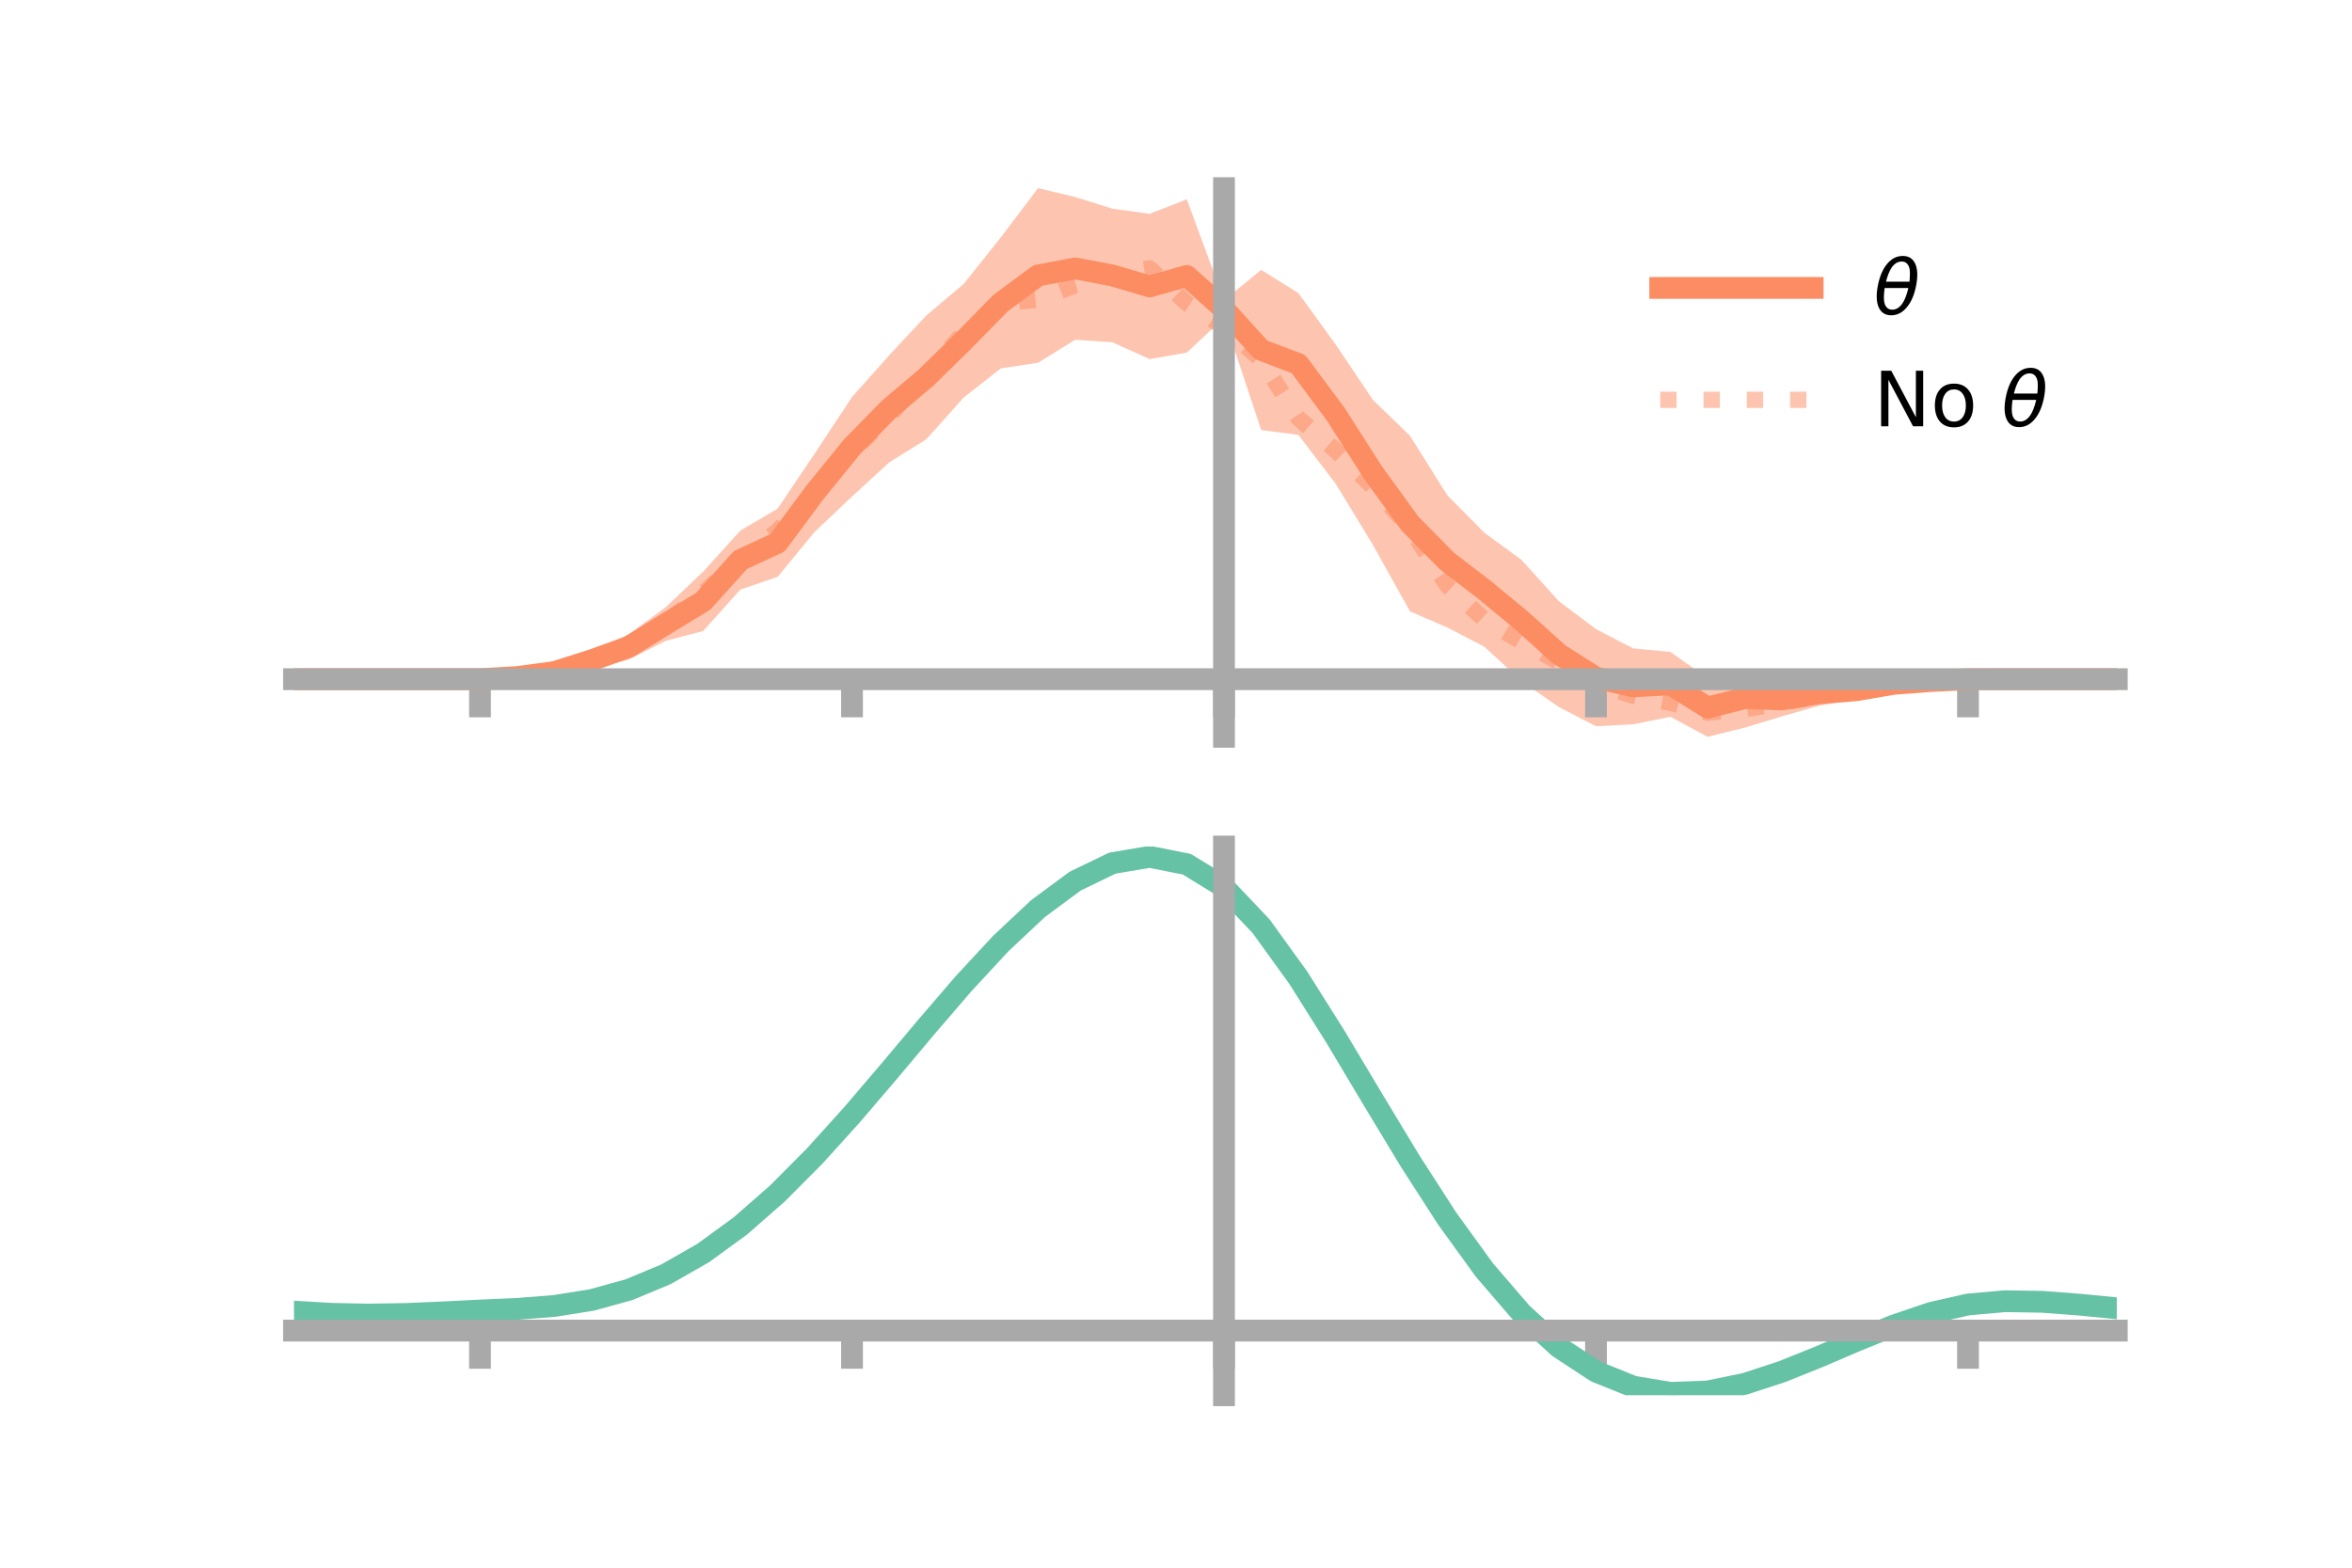 <?xml version="1.0" encoding="utf-8" standalone="no"?>
<!DOCTYPE svg PUBLIC "-//W3C//DTD SVG 1.1//EN"
  "http://www.w3.org/Graphics/SVG/1.1/DTD/svg11.dtd">
<!-- Created with matplotlib (https://matplotlib.org/) -->
<svg height="144pt" version="1.1" viewBox="0 0 216 144" width="216pt" xmlns="http://www.w3.org/2000/svg" xmlns:xlink="http://www.w3.org/1999/xlink">
 <defs>
  <style type="text/css">*{stroke-linecap:butt;stroke-linejoin:round;}</style>
 </defs>
 <g id="figure_1">
  <g id="patch_1">
   <path d="M 0 144 
L 216 144 
L 216 0 
L 0 0 
z
" style="fill:none;"/>
  </g>
  <g id="axes_1">
   <g id="patch_2">
    <path d="M 27 67.68 
L 194.4 67.68 
L 194.4 17.28 
L 27 17.28 
z
" style="fill:none;"/>
   </g>
   <g id="PolyCollection_1">
    <path clip-path="url(#pee4ed96574)" d="M 27 62.387 
L 27 62.387 
L 30.416 62.387 
L 33.833 62.387 
L 37.249 62.387 
L 40.665 62.387 
L 44.082 62.383 
L 47.498 62.031 
L 50.914 61.289 
L 54.331 59.834 
L 57.747 58.26 
L 61.163 55.752 
L 64.58 52.504 
L 67.996 48.733 
L 71.412 46.724 
L 74.829 41.646 
L 78.245 36.473 
L 81.661 32.629 
L 85.078 28.97 
L 88.494 26.087 
L 91.91 21.809 
L 95.327 17.28 
L 98.743 18.096 
L 102.159 19.165 
L 105.576 19.64 
L 108.992 18.307 
L 112.408 27.58 
L 115.824 24.789 
L 119.241 26.926 
L 122.657 31.628 
L 126.073 36.721 
L 129.49 40.029 
L 132.906 45.477 
L 136.322 48.936 
L 139.739 51.432 
L 143.155 55.219 
L 146.571 57.786 
L 149.988 59.559 
L 153.404 59.88 
L 156.82 62.31 
L 160.237 61.418 
L 163.653 62.689 
L 167.069 62.536 
L 170.486 62.587 
L 173.902 62.372 
L 177.318 62.398 
L 180.735 62.385 
L 184.151 62.387 
L 187.567 62.387 
L 190.984 62.387 
L 194.4 62.387 
L 194.4 62.387 
L 194.4 62.387 
L 190.984 62.387 
L 187.567 62.387 
L 184.151 62.387 
L 180.735 62.391 
L 177.318 62.712 
L 173.902 63.258 
L 170.486 64.211 
L 167.069 64.821 
L 163.653 65.8 
L 160.237 66.838 
L 156.82 67.68 
L 153.404 65.843 
L 149.988 66.534 
L 146.571 66.713 
L 143.155 64.942 
L 139.739 62.562 
L 136.322 59.406 
L 132.906 57.635 
L 129.49 56.162 
L 126.073 50.037 
L 122.657 44.425 
L 119.241 39.947 
L 115.824 39.504 
L 112.408 29.199 
L 108.992 32.389 
L 105.576 32.988 
L 102.159 31.439 
L 98.743 31.211 
L 95.327 33.325 
L 91.91 33.836 
L 88.494 36.525 
L 85.078 40.345 
L 81.661 42.476 
L 78.245 45.61 
L 74.829 48.843 
L 71.412 52.988 
L 67.996 54.153 
L 64.58 57.961 
L 61.163 58.862 
L 57.747 60.58 
L 54.331 61.463 
L 50.914 62.176 
L 47.498 62.352 
L 44.082 62.388 
L 40.665 62.387 
L 37.249 62.387 
L 33.833 62.387 
L 30.416 62.387 
L 27 62.387 
z
" style="fill:#fc8d62;fill-opacity:0.5;"/>
   </g>
   <g id="matplotlib.axis_1">
    <g id="xtick_1">
     <g id="line2d_1">
      <defs>
       <path d="M 0 0 
L 0 3.5 
" id="m209d56ae5b" style="stroke:#a9a9a9;stroke-width:2;"/>
      </defs>
      <g>
       <use style="fill:#a9a9a9;stroke:#a9a9a9;stroke-width:2;" x="44.082" xlink:href="#m209d56ae5b" y="62.387"/>
      </g>
     </g>
    </g>
    <g id="xtick_2">
     <g id="line2d_2">
      <g>
       <use style="fill:#a9a9a9;stroke:#a9a9a9;stroke-width:2;" x="78.245" xlink:href="#m209d56ae5b" y="62.387"/>
      </g>
     </g>
    </g>
    <g id="xtick_3">
     <g id="line2d_3">
      <g>
       <use style="fill:#a9a9a9;stroke:#a9a9a9;stroke-width:2;" x="112.408" xlink:href="#m209d56ae5b" y="62.387"/>
      </g>
     </g>
    </g>
    <g id="xtick_4">
     <g id="line2d_4">
      <g>
       <use style="fill:#a9a9a9;stroke:#a9a9a9;stroke-width:2;" x="146.571" xlink:href="#m209d56ae5b" y="62.387"/>
      </g>
     </g>
    </g>
    <g id="xtick_5">
     <g id="line2d_5">
      <g>
       <use style="fill:#a9a9a9;stroke:#a9a9a9;stroke-width:2;" x="180.735" xlink:href="#m209d56ae5b" y="62.387"/>
      </g>
     </g>
    </g>
   </g>
   <g id="matplotlib.axis_2"/>
   <g id="line2d_6">
    <path clip-path="url(#pee4ed96574)" d="M 27 62.387 
L 30.416 62.387 
L 33.833 62.387 
L 37.249 62.387 
L 40.665 62.387 
L 44.082 62.386 
L 47.498 62.191 
L 50.914 61.733 
L 54.331 60.649 
L 57.747 59.42 
L 61.163 57.307 
L 64.58 55.232 
L 67.996 51.443 
L 71.412 49.856 
L 74.829 45.244 
L 78.245 41.042 
L 81.661 37.553 
L 85.078 34.658 
L 88.494 31.306 
L 91.91 27.823 
L 95.327 25.303 
L 98.743 24.653 
L 102.159 25.302 
L 105.576 26.314 
L 108.992 25.348 
L 112.408 28.39 
L 115.824 32.146 
L 119.241 33.436 
L 122.657 38.027 
L 126.073 43.379 
L 129.49 48.096 
L 132.906 51.556 
L 136.322 54.171 
L 139.739 56.997 
L 143.155 60.081 
L 146.571 62.25 
L 149.988 63.047 
L 153.404 62.861 
L 156.82 64.995 
L 160.237 64.128 
L 163.653 64.245 
L 167.069 63.679 
L 170.486 63.399 
L 173.902 62.815 
L 177.318 62.555 
L 180.735 62.388 
L 184.151 62.387 
L 187.567 62.387 
L 190.984 62.387 
L 194.4 62.387 
" style="fill:none;stroke:#fc8d62;stroke-linecap:square;stroke-width:2;"/>
   </g>
   <g id="line2d_7">
    <path clip-path="url(#pee4ed96574)" d="M 27 62.387 
L 30.416 62.387 
L 33.833 62.387 
L 37.249 62.387 
L 40.665 62.387 
L 44.082 62.385 
L 47.498 62.221 
L 50.914 61.618 
L 54.331 60.663 
L 57.747 59.218 
L 61.163 57.139 
L 64.58 54.477 
L 67.996 51.344 
L 71.412 48.763 
L 74.829 45.265 
L 78.245 41.485 
L 81.661 38.181 
L 85.078 34.389 
L 88.494 30.578 
L 91.91 27.853 
L 95.327 27.534 
L 98.743 26.19 
L 102.159 25.175 
L 105.576 24.653 
L 108.992 27.852 
L 112.408 30.063 
L 115.824 33.055 
L 119.241 38.417 
L 122.657 41.365 
L 126.073 44.732 
L 129.49 48.524 
L 132.906 53.789 
L 136.322 56.922 
L 139.739 58.947 
L 143.155 60.815 
L 146.571 62.851 
L 149.988 63.909 
L 153.404 64.554 
L 156.82 65.463 
L 160.237 65.133 
L 163.653 64.572 
L 167.069 63.956 
L 170.486 63.42 
L 173.902 62.949 
L 177.318 62.526 
L 180.735 62.389 
L 184.151 62.387 
L 187.567 62.387 
L 190.984 62.387 
L 194.4 62.387 
" style="fill:none;stroke:#fc8d62;stroke-dasharray:1.5,2.475;stroke-dashoffset:0;stroke-opacity:0.5;stroke-width:1.5;"/>
   </g>
   <g id="patch_3">
    <path d="M 112.408 67.68 
L 112.408 17.28 
" style="fill:none;stroke:#a9a9a9;stroke-linecap:square;stroke-linejoin:miter;stroke-width:2;"/>
   </g>
   <g id="patch_4">
    <path d="M 194.4 67.68 
L 194.4 17.28 
" style="fill:none;"/>
   </g>
   <g id="patch_5">
    <path d="M 27 62.387 
L 194.4 62.387 
" style="fill:none;stroke:#a9a9a9;stroke-linecap:square;stroke-linejoin:miter;stroke-width:2;"/>
   </g>
   <g id="patch_6">
    <path d="M 27 17.28 
L 194.4 17.28 
" style="fill:none;"/>
   </g>
   <g id="legend_1">
    <g id="line2d_8">
     <path d="M 152.47 26.449 
L 166.47 26.449 
" style="fill:none;stroke:#fc8d62;stroke-linecap:square;stroke-width:2;"/>
    </g>
    <g id="line2d_9"/>
    <g id="text_1">
     <!-- $\theta$ -->
     <g transform="translate(172.07 28.899)scale(0.07 -0.07)">
      <defs>
       <path d="M 45.516 34.672 
L 14.453 34.672 
Q 12.359 20.062 14.5 13.875 
Q 17.188 6.25 24.469 6.25 
Q 31.781 6.25 37.359 13.922 
Q 42.234 20.656 45.516 34.672 
z
M 47.016 42.969 
Q 48.344 56.844 46.625 61.719 
Q 43.953 69.438 36.766 69.438 
Q 29.297 69.438 23.828 61.812 
Q 19.531 55.672 16.156 42.969 
z
M 38.188 76.766 
Q 49.906 76.766 54.594 66.406 
Q 59.281 56.109 55.719 37.844 
Q 52.203 19.625 43.453 9.281 
Q 34.766 -1.125 23.047 -1.125 
Q 11.281 -1.125 6.641 9.281 
Q 2 19.625 5.516 37.844 
Q 9.078 56.109 17.719 66.406 
Q 26.422 76.766 38.188 76.766 
z
" id="DejaVuSans-Oblique-952"/>
      </defs>
      <use transform="translate(0 0.234)" xlink:href="#DejaVuSans-Oblique-952"/>
     </g>
    </g>
    <g id="line2d_10">
     <path d="M 152.47 36.724 
L 166.47 36.724 
" style="fill:none;stroke:#fc8d62;stroke-dasharray:1.5,2.475;stroke-dashoffset:0;stroke-opacity:0.5;stroke-width:1.5;"/>
    </g>
    <g id="line2d_11"/>
    <g id="text_2">
     <!-- No $\theta$ -->
     <g transform="translate(172.07 39.174)scale(0.07 -0.07)">
      <defs>
       <path d="M 9.812 72.906 
L 23.094 72.906 
L 55.422 11.922 
L 55.422 72.906 
L 64.984 72.906 
L 64.984 0 
L 51.703 0 
L 19.391 60.984 
L 19.391 0 
L 9.812 0 
z
" id="DejaVuSans-78"/>
       <path d="M 30.609 48.391 
Q 23.391 48.391 19.188 42.75 
Q 14.984 37.109 14.984 27.297 
Q 14.984 17.484 19.156 11.844 
Q 23.344 6.203 30.609 6.203 
Q 37.797 6.203 41.984 11.859 
Q 46.188 17.531 46.188 27.297 
Q 46.188 37.016 41.984 42.703 
Q 37.797 48.391 30.609 48.391 
z
M 30.609 56 
Q 42.328 56 49.016 48.375 
Q 55.719 40.766 55.719 27.297 
Q 55.719 13.875 49.016 6.219 
Q 42.328 -1.422 30.609 -1.422 
Q 18.844 -1.422 12.172 6.219 
Q 5.516 13.875 5.516 27.297 
Q 5.516 40.766 12.172 48.375 
Q 18.844 56 30.609 56 
z
" id="DejaVuSans-111"/>
       <path id="DejaVuSans-32"/>
      </defs>
      <use transform="translate(0 0.234)" xlink:href="#DejaVuSans-78"/>
      <use transform="translate(74.805 0.234)" xlink:href="#DejaVuSans-111"/>
      <use transform="translate(135.986 0.234)" xlink:href="#DejaVuSans-32"/>
      <use transform="translate(167.773 0.234)" xlink:href="#DejaVuSans-Oblique-952"/>
     </g>
    </g>
   </g>
  </g>
  <g id="axes_2">
   <g id="patch_7">
    <path d="M 27 128.16 
L 194.4 128.16 
L 194.4 77.76 
L 27 77.76 
z
" style="fill:none;"/>
   </g>
   <g id="PolyCollection_2">
    <path clip-path="url(#p994d20527c)" d="M 27 120.517 
L 27 120.435 
L 30.416 120.648 
L 33.833 120.72 
L 37.249 120.657 
L 40.665 120.501 
L 44.082 120.323 
L 47.498 120.166 
L 50.914 119.893 
L 54.331 119.342 
L 57.747 118.389 
L 61.163 116.942 
L 64.58 114.95 
L 67.996 112.406 
L 71.412 109.341 
L 74.829 105.823 
L 78.245 101.953 
L 81.661 97.859 
L 85.078 93.696 
L 88.494 89.638 
L 91.91 85.874 
L 95.327 82.603 
L 98.743 80.028 
L 102.159 78.348 
L 105.576 77.76 
L 108.992 78.45 
L 112.408 80.585 
L 115.824 84.243 
L 119.241 89.046 
L 122.657 94.556 
L 126.073 100.363 
L 129.49 106.11 
L 132.906 111.497 
L 136.322 116.289 
L 139.739 120.319 
L 143.155 123.485 
L 146.571 125.751 
L 149.988 127.139 
L 153.404 127.719 
L 156.82 127.6 
L 160.237 126.916 
L 163.653 125.819 
L 167.069 124.469 
L 170.486 123.03 
L 173.902 121.661 
L 177.318 120.515 
L 180.735 119.742 
L 184.151 119.441 
L 187.567 119.503 
L 190.984 119.774 
L 194.4 120.12 
L 194.4 120.226 
L 194.4 120.226 
L 190.984 119.904 
L 187.567 119.652 
L 184.151 119.601 
L 180.735 119.907 
L 177.318 120.691 
L 173.902 121.866 
L 170.486 123.282 
L 167.069 124.774 
L 163.653 126.174 
L 160.237 127.311 
L 156.82 128.023 
L 153.404 128.16 
L 149.988 127.595 
L 146.571 126.232 
L 143.155 124.016 
L 139.739 120.933 
L 136.322 117.022 
L 132.906 112.378 
L 129.49 107.159 
L 126.073 101.587 
L 122.657 95.952 
L 119.241 90.602 
L 115.824 85.935 
L 112.408 82.382 
L 108.992 80.314 
L 105.576 79.649 
L 102.159 80.219 
L 98.743 81.84 
L 95.327 84.319 
L 91.91 87.46 
L 88.494 91.068 
L 85.078 94.952 
L 81.661 98.93 
L 78.245 102.838 
L 74.829 106.529 
L 71.412 109.884 
L 67.996 112.808 
L 64.58 115.241 
L 61.163 117.155 
L 57.747 118.556 
L 54.331 119.487 
L 50.914 120.024 
L 47.498 120.287 
L 44.082 120.432 
L 40.665 120.594 
L 37.249 120.733 
L 33.833 120.783 
L 30.416 120.712 
L 27 120.517 
z
" style="fill:#66c2a5;fill-opacity:0.5;"/>
   </g>
   <g id="matplotlib.axis_3">
    <g id="xtick_6">
     <g id="line2d_12">
      <g>
       <use style="fill:#a9a9a9;stroke:#a9a9a9;stroke-width:2;" x="44.082" xlink:href="#m209d56ae5b" y="122.221"/>
      </g>
     </g>
    </g>
    <g id="xtick_7">
     <g id="line2d_13">
      <g>
       <use style="fill:#a9a9a9;stroke:#a9a9a9;stroke-width:2;" x="78.245" xlink:href="#m209d56ae5b" y="122.221"/>
      </g>
     </g>
    </g>
    <g id="xtick_8">
     <g id="line2d_14">
      <g>
       <use style="fill:#a9a9a9;stroke:#a9a9a9;stroke-width:2;" x="112.408" xlink:href="#m209d56ae5b" y="122.221"/>
      </g>
     </g>
    </g>
    <g id="xtick_9">
     <g id="line2d_15">
      <g>
       <use style="fill:#a9a9a9;stroke:#a9a9a9;stroke-width:2;" x="146.571" xlink:href="#m209d56ae5b" y="122.221"/>
      </g>
     </g>
    </g>
    <g id="xtick_10">
     <g id="line2d_16">
      <g>
       <use style="fill:#a9a9a9;stroke:#a9a9a9;stroke-width:2;" x="180.735" xlink:href="#m209d56ae5b" y="122.221"/>
      </g>
     </g>
    </g>
   </g>
   <g id="matplotlib.axis_4"/>
   <g id="line2d_17">
    <path clip-path="url(#p994d20527c)" d="M 27 120.476 
L 30.416 120.68 
L 33.833 120.751 
L 37.249 120.695 
L 40.665 120.548 
L 44.082 120.377 
L 47.498 120.227 
L 50.914 119.958 
L 54.331 119.414 
L 57.747 118.473 
L 61.163 117.048 
L 64.58 115.096 
L 67.996 112.607 
L 71.412 109.613 
L 74.829 106.176 
L 78.245 102.395 
L 81.661 98.394 
L 85.078 94.324 
L 88.494 90.353 
L 91.91 86.667 
L 95.327 83.461 
L 98.743 80.934 
L 102.159 79.284 
L 105.576 78.705 
L 108.992 79.382 
L 112.408 81.483 
L 115.824 85.089 
L 119.241 89.824 
L 122.657 95.254 
L 126.073 100.975 
L 129.49 106.634 
L 132.906 111.937 
L 136.322 116.655 
L 139.739 120.626 
L 143.155 123.75 
L 146.571 125.992 
L 149.988 127.367 
L 153.404 127.94 
L 156.82 127.812 
L 160.237 127.113 
L 163.653 125.996 
L 167.069 124.622 
L 170.486 123.156 
L 173.902 121.763 
L 177.318 120.603 
L 180.735 119.824 
L 184.151 119.521 
L 187.567 119.578 
L 190.984 119.839 
L 194.4 120.173 
" style="fill:none;stroke:#66c2a5;stroke-linecap:square;stroke-width:2;"/>
   </g>
   <g id="patch_8">
    <path d="M 112.408 128.16 
L 112.408 77.76 
" style="fill:none;stroke:#a9a9a9;stroke-linecap:square;stroke-linejoin:miter;stroke-width:2;"/>
   </g>
   <g id="patch_9">
    <path d="M 194.4 128.16 
L 194.4 77.76 
" style="fill:none;"/>
   </g>
   <g id="patch_10">
    <path d="M 27 122.221 
L 194.4 122.221 
" style="fill:none;stroke:#a9a9a9;stroke-linecap:square;stroke-linejoin:miter;stroke-width:2;"/>
   </g>
   <g id="patch_11">
    <path d="M 27 77.76 
L 194.4 77.76 
" style="fill:none;"/>
   </g>
  </g>
 </g>
 <defs>
  <clipPath id="pee4ed96574">
   <rect height="50.4" width="167.4" x="27" y="17.28"/>
  </clipPath>
  <clipPath id="p994d20527c">
   <rect height="50.4" width="167.4" x="27" y="77.76"/>
  </clipPath>
 </defs>
</svg>
